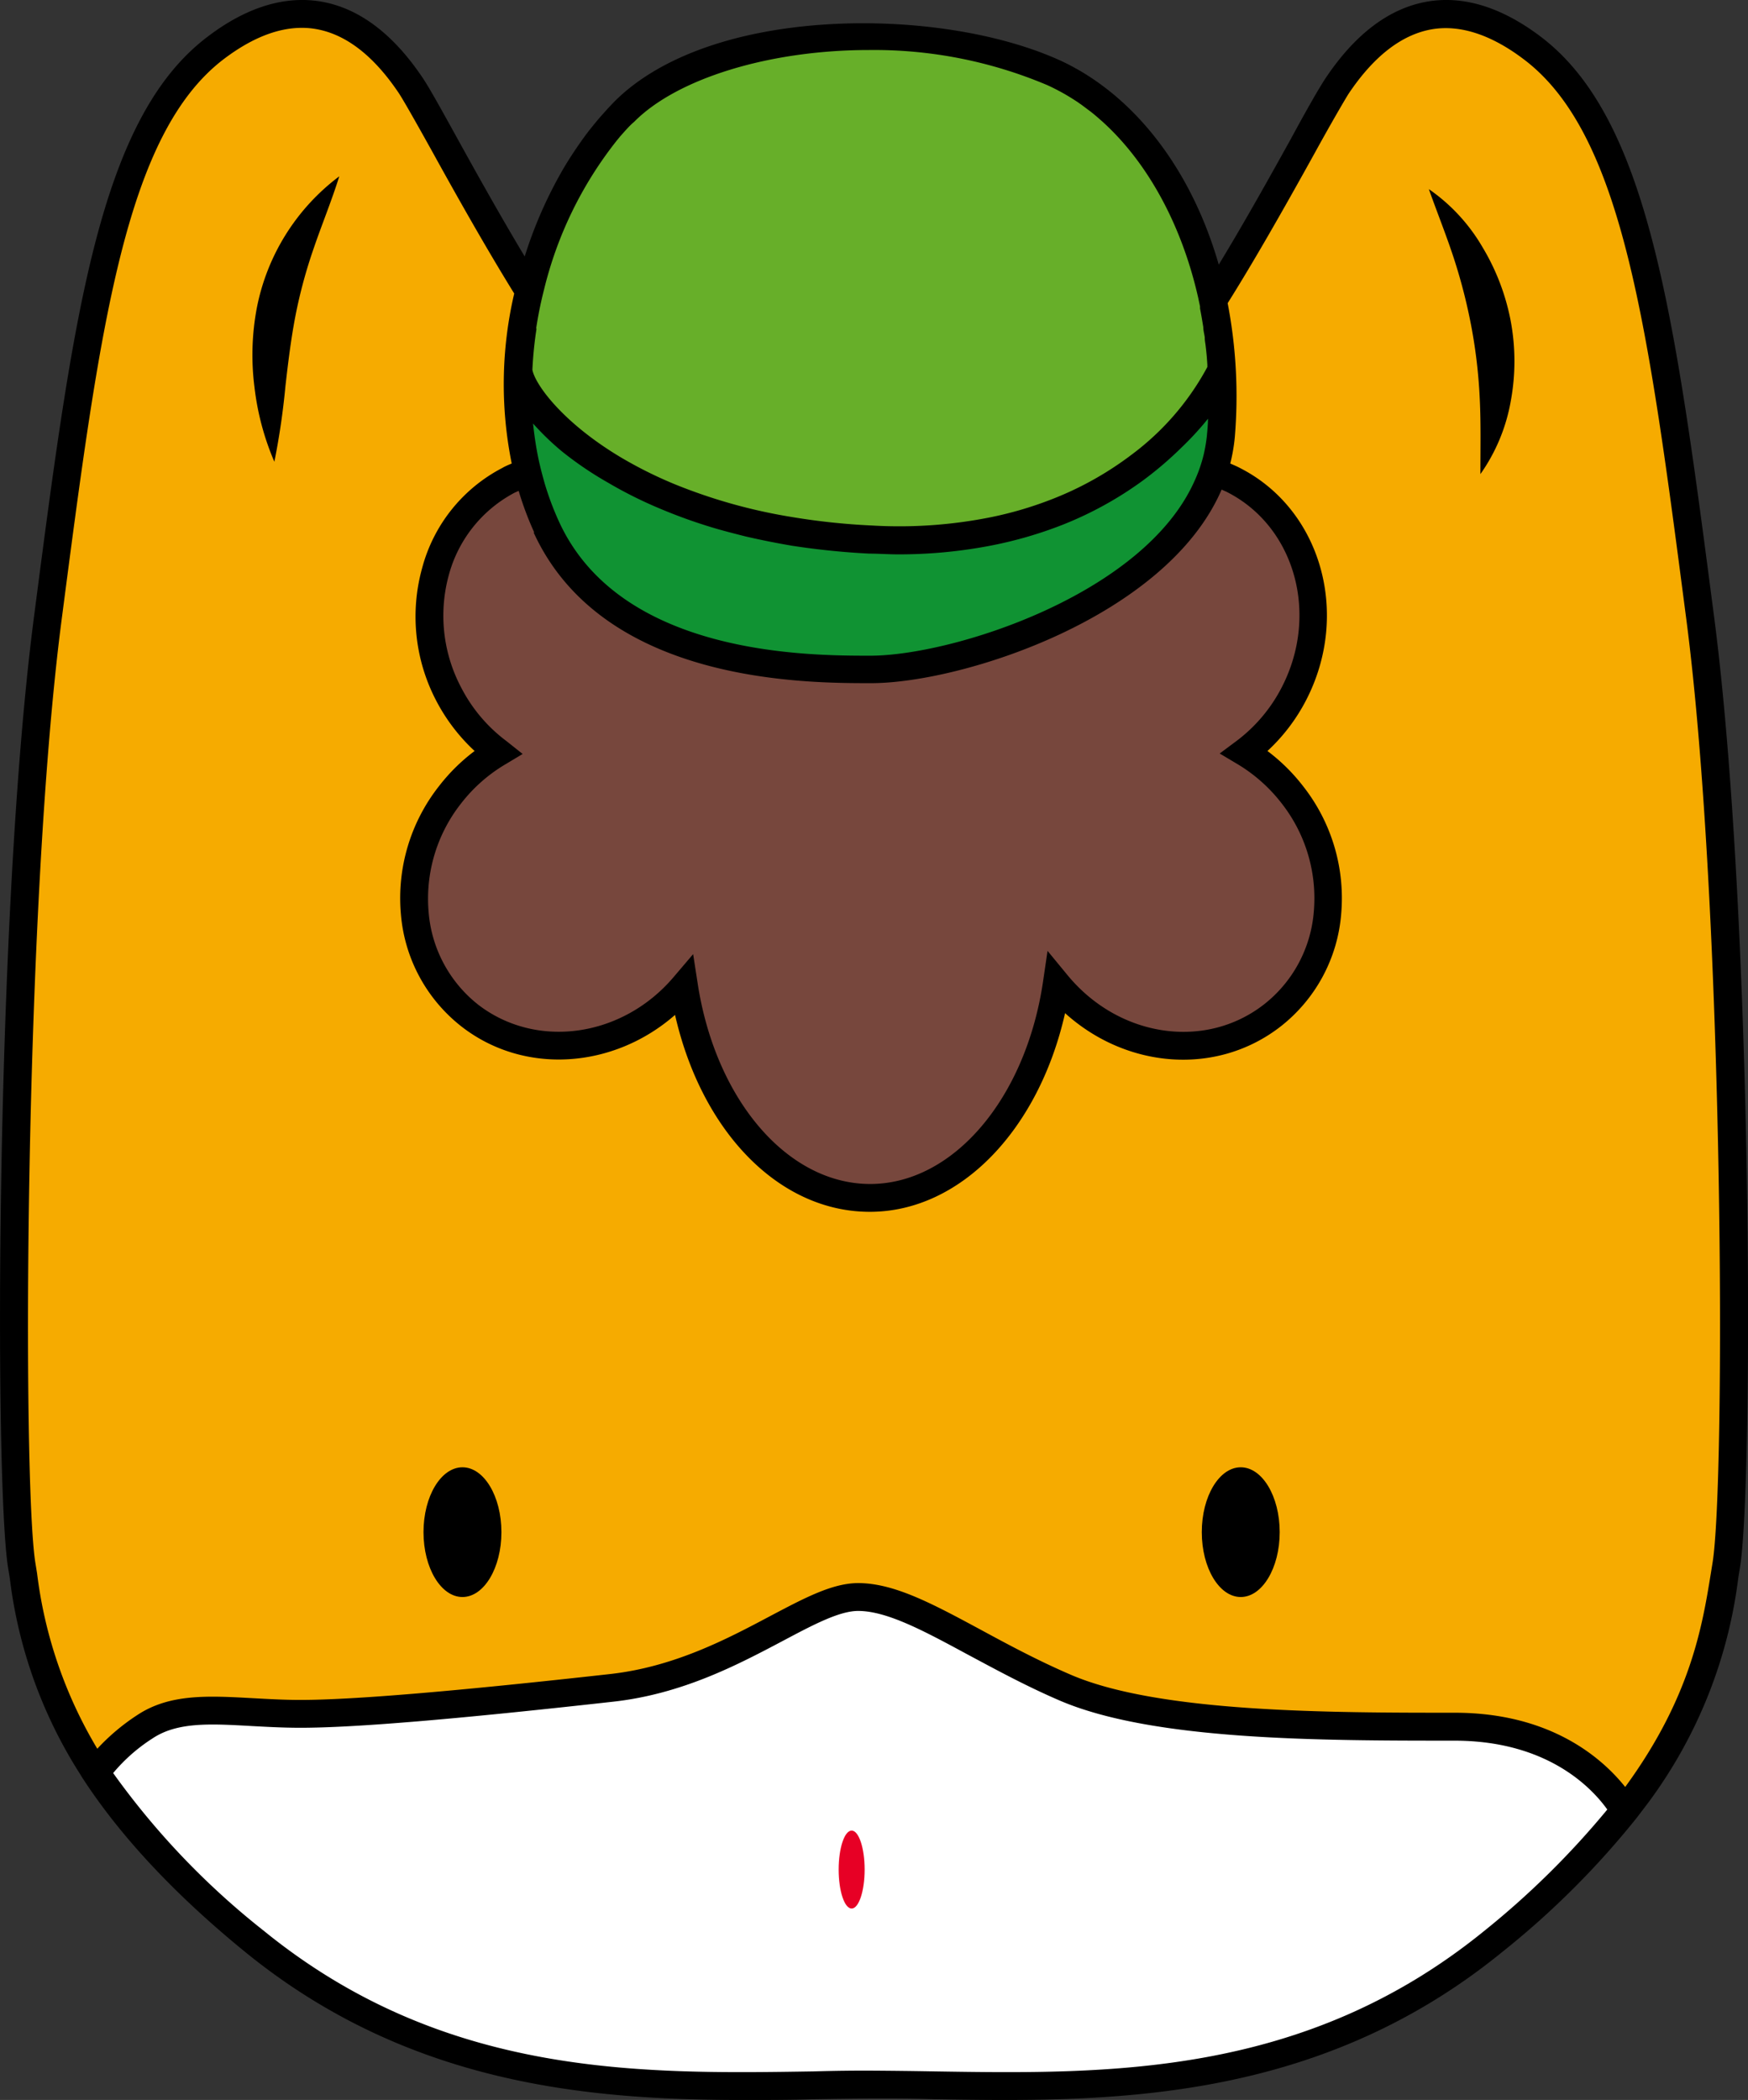 <svg xmlns="http://www.w3.org/2000/svg" viewBox="0 0 188.46 226.3"><rect x="0" y="0" width="188.46" height="226.3" fill="#333333" stroke="none"/><defs><style>.cls-1{fill:#f6ab00;}.cls-2{fill:#77473d;}.cls-3{fill:#109333;}.cls-4{fill:#67af29;}.cls-5{fill:#fff;}.cls-6{fill:#e70025;}</style></defs><title>アセット 2</title><g id="レイヤー_2" data-name="レイヤー 2"><g id="レイヤー_1-2" data-name="レイヤー 1"><path class="cls-1" d="M183.31,66.62c-4.19-32.16-7-53.14-18.18-61.53s-18.18,0-21,4.2-16.79,32.16-22.38,33.56c-5.15,1.28-24.5,1.38-27.55,1.4s-22.4-.12-27.55-1.4c-5.59-1.4-19.57-29.37-22.37-33.56s-9.79-12.59-21-4.2S9.35,34.46,5.15,66.62,1,160.32,2.36,168.71c.87,5.24,1.74,12.67,7.74,21.94,3.6,5.57,9,11.79,17.43,18.61,22.22,18.05,47.18,15.42,66.7,15.38s44.49,2.67,66.71-15.38a89.28,89.28,0,0,0,14.41-14.37c8.75-11.26,9.75-20.16,10.76-26.18C187.51,160.32,187.51,98.78,183.31,66.62Z"/><path class="cls-2" d="M139.35,85.64a18.58,18.58,0,0,0-5.15-4.58,18.48,18.48,0,0,0,5.33-6.3c4.43-8.58,1.54-18.89-6.46-23-7.8-4-70.25-4.14-78.24,0s-10.89,14.44-6.46,23a18.48,18.48,0,0,0,5.33,6.3,18.58,18.58,0,0,0-5.15,4.58c-5.92,7.64-4.94,18.3,2.19,23.81,6.89,5.34,17,3.87,23-3.17,2,13,10.24,22.81,20.07,22.81S112,119.2,113.93,106c6,7.26,16.25,8.83,23.23,3.42S145.26,93.28,139.35,85.64Z"/><path class="cls-3" d="M93.91,72.12c9.79,0,36.36-8.39,37.76-25.17s-5.59-33.57-18.18-39.16S77.13,2.2,67.34,12,52,41.35,59,56.73,86.92,72.12,93.91,72.12Z"/><path class="cls-4" d="M131.75,39.61c-.85-14.12-7.51-27-18.26-31.82C100.91,2.2,77.13,2.2,67.34,12,61,18.34,56.4,28.82,55.88,39.59c-.14,2.92,10.07,17.14,38,18.54S131.83,40.82,131.75,39.61Z"/><path class="cls-5" d="M10.21,191.35c3.59,5.56,9,11.78,17.42,18.61,22.22,18,47.18,15.42,66.71,15.38S138.82,228,161,210a90.2,90.2,0,0,0,14.42-14.36s-4.63-9.51-18.61-9.51-32.17,0-42-4.2-16.78-9.79-22.37-9.79-14,8.39-26.57,9.79-26.57,2.8-33.56,2.8-12.59-1.4-16.78,1.4S10.21,191.35,10.21,191.35Z"/><ellipse cx="133.77" cy="165.11" rx="4.2" ry="6.99"/><ellipse cx="49.86" cy="165.11" rx="4.2" ry="6.99"/><ellipse class="cls-6" cx="91.82" cy="201.47" rx="1.4" ry="4.2"/><path d="M154.05,20.38a19.55,19.55,0,0,1,5.77,6.23,24.19,24.19,0,0,1,3.06,8,23.62,23.62,0,0,1,0,8.63,19.48,19.48,0,0,1-3.27,7.85c0-2.86.06-5.5-.07-8.1a55.93,55.93,0,0,0-.87-7.6A59.28,59.28,0,0,0,156.8,28C156,25.52,155,23.05,154.05,20.38Z"/><path d="M36.58,19c-.85,2.71-1.88,5.19-2.72,7.65a53.4,53.4,0,0,0-2,7.35c-.48,2.48-.79,5-1.09,7.65a78.23,78.23,0,0,1-1.19,8.11,28.66,28.66,0,0,1-2.15-8.09,27.26,27.26,0,0,1,.26-8.49A23.29,23.29,0,0,1,36.58,19Z"/><path d="M184.8,66.43c-4.22-32.35-7-53.72-18.77-62.54C161.86.76,157.77-.49,153.9.17c-4.1.7-7.8,3.49-11,8.28-.7,1.06-2,3.33-3.71,6.49-1.85,3.33-4.77,8.61-7.79,13.58-2.7-9.38-8.1-17-15.27-21.07l-.19-.1c-.6-.34-1.22-.65-1.85-.93-6.56-2.92-15.84-4.34-24.82-3.8-10.08.61-18.25,3.56-23,8.3-.38.39-.75.78-1.11,1.19l-.35.39c-.26.29-.51.6-.76.9l-.34.42c-.35.44-.68.88-1,1.33l-.08.12c-.31.43-.61.88-.91,1.33l-.24.37c-.27.42-.53.85-.79,1.29l-.12.21a46.62,46.62,0,0,0-4,9.17c-2.82-4.7-5.52-9.57-7.25-12.7s-3-5.43-3.71-6.49c-3.2-4.79-6.9-7.58-11-8.28-3.88-.66-8,.59-12.14,3.72C10.67,12.71,7.88,34.08,3.67,66.43-.52,98.55-.61,160,.88,169l.18,1.1a50.5,50.5,0,0,0,7.58,21.09l.2.33c4.11,6.35,10.07,12.72,17.74,18.95C44.08,224.64,63.4,226.3,80.1,226.3c2.62,0,5.17,0,7.65-.08q3.33-.06,6.48-.08c2.1,0,4.27,0,6.49.08,18.23.29,40.92.65,61.16-15.8a91.88,91.88,0,0,0,14.65-14.61l.43-.57a51.2,51.2,0,0,0,10.45-25.19l.18-1.1C189.07,160,189,98.55,184.8,66.43Zm-127-31a42.2,42.2,0,0,1,.85-4.2,41.67,41.67,0,0,1,7.86-16.1l.38-.46.47-.53c.33-.36.66-.72,1-1C73,8.44,83,5.39,93.69,5.39a47.92,47.92,0,0,1,19.19,3.77c.54.24,1.06.51,1.58.79l.32.18c.47.27.93.56,1.39.86l.47.33,1,.75c.29.23.58.47.86.72s.36.31.54.48c4.84,4.46,8.42,11.16,10.15,18.85.06.3.13.6.19.9,0,.07,0,.15,0,.22.13.66.24,1.32.35,2,0,.37.11.74.16,1.11v.07c0,.3.07.59.1.89.08.65.14,1.31.18,2,0,.08,0,.16,0,.24A28.77,28.77,0,0,1,122,49a35.47,35.47,0,0,1-8.83,4.89,39.83,39.83,0,0,1-6.26,1.83A50.17,50.17,0,0,1,94,56.63a72.73,72.73,0,0,1-8.78-.94A58,58,0,0,1,72.79,52.2a45.54,45.54,0,0,1-5.85-2.91c-6.35-3.79-9.27-7.91-9.54-9.44A41.58,41.58,0,0,1,57.85,35.39Zm72.44,9.67c0,.58-.06,1.17-.11,1.76a16.63,16.63,0,0,1-.36,2.15,15.79,15.79,0,0,1-1,2.86c-5.49,12.24-26.12,18.79-34.94,18.79-6.68,0-27,0-33.59-14.51a30.9,30.9,0,0,1-1.56-4.21c-.28-1-.52-1.94-.71-2.91-.22-1.13-.38-2.26-.5-3.39a29,29,0,0,0,3.11,3A37.52,37.52,0,0,0,65.53,52a46.37,46.37,0,0,0,5.86,2.91,56.41,56.41,0,0,0,6,2.11c1,.28,2,.54,3,.79q2.42.56,5,1a81.82,81.82,0,0,0,8.34.85c1,0,2.07.08,3.08.08a52.41,52.41,0,0,0,9.68-.88,44.37,44.37,0,0,0,8.18-2.35,39,39,0,0,0,8.5-4.69,38.33,38.33,0,0,0,3.84-3.23l.62-.6A32.7,32.7,0,0,0,130.29,45.06Zm-72.7,12.3C65,73.62,86.76,73.62,93.91,73.62c9.81,0,31.85-7.08,37.8-20.86.23.11.45.19.67.31,7.26,3.75,9.86,13.17,5.81,21a16.9,16.9,0,0,1-4.89,5.79l-1.8,1.34,1.93,1.15a17.13,17.13,0,0,1,4.74,4.21,16.57,16.57,0,0,1,3.48,11.65,14.12,14.12,0,0,1-5.4,10.05c-6.35,4.92-15.64,3.52-21.16-3.18l-2.15-2.61-.49,3.34c-1.88,12.62-9.71,21.78-18.63,21.78s-16.65-9.06-18.59-21.54l-.5-3.23-2.12,2.49c-5.52,6.48-14.73,7.78-21,3a14.12,14.12,0,0,1-5.4-10.05,16.57,16.57,0,0,1,3.48-11.65,17,17,0,0,1,4.74-4.21l1.92-1.15L54.6,79.86a16.79,16.79,0,0,1-4.89-5.79A16.56,16.56,0,0,1,48.38,62a14.2,14.2,0,0,1,7.13-8.92l.41-.18A34.53,34.53,0,0,0,57.59,57.36ZM12.2,191.07a18.56,18.56,0,0,1,4.24-3.73c2.67-1.78,6.18-1.59,10.62-1.34,1.69.09,3.44.19,5.33.19,5.78,0,16.49-.89,33.72-2.81,7.48-.83,13.46-4,18.27-6.54,3.28-1.74,6.11-3.24,8.14-3.24,3.11,0,7.11,2.16,11.74,4.66,3,1.6,6.3,3.41,10,5,10.08,4.32,28.08,4.32,42.55,4.32,9.94,0,14.75,5,16.48,7.42A91.33,91.33,0,0,1,160,208.1c-19.4,15.75-40.56,15.41-59.23,15.12q-3.35-.06-6.53-.08t-6.53.08c-18.67.29-39.83.63-59.23-15.12A83.43,83.43,0,0,1,12.2,191.07Zm172.43-22.61-.18,1.11c-.92,5.68-2.18,13.36-9.23,23-2.45-3.07-8-8-18.37-8-13.45,0-31.86,0-41.37-4.08-3.61-1.55-6.89-3.32-9.79-4.89-5.2-2.8-9.3-5-13.17-5-2.77,0-5.76,1.59-9.55,3.59-4.58,2.43-10.28,5.44-17.19,6.21-16.88,1.88-27.8,2.79-33.39,2.79-1.81,0-3.51-.1-5.16-.19-4.8-.26-8.95-.5-12.46,1.84a22.73,22.73,0,0,0-4.28,3.61A48.13,48.13,0,0,1,4,169.57l-.18-1.11C2.41,159.89,2.58,98,6.64,66.82c4.12-31.6,6.84-52.47,17.59-60.53C27.15,4.1,29.94,3,32.54,3a8.51,8.51,0,0,1,1.52.13c3.25.56,6.28,2.91,9,7,.63,1,1.93,3.3,3.58,6.27,3.31,6,6.23,11.08,8.8,15.23a43,43,0,0,0-.27,18.32c-.35.15-.7.29-1,.47a17.1,17.1,0,0,0-8.65,10.77A19.54,19.54,0,0,0,47,75.45a19.9,19.9,0,0,0,4.17,5.48,20.07,20.07,0,0,0-3.85,3.8,19.51,19.51,0,0,0-4.1,13.75,17.14,17.14,0,0,0,6.56,12.16c6.75,5.23,16.36,4.54,23-1.27,2.88,12.63,11.24,21.22,21,21.22s18.21-8.84,21.05-21.41c6.64,6,16.34,6.78,23.21,1.46a17.14,17.14,0,0,0,6.56-12.16,19.51,19.51,0,0,0-4.1-13.75,20.07,20.07,0,0,0-3.85-3.8,19.9,19.9,0,0,0,4.17-5.48c4.81-9.3,1.62-20.54-7.1-25-.35-.19-.72-.34-1.08-.5a18.71,18.71,0,0,0,.49-2.84,53,53,0,0,0-.77-14.44c2.72-4.33,5.84-9.77,9.42-16.24,1.65-3,3-5.32,3.58-6.27,2.72-4.08,5.75-6.43,9-7,3-.52,6.34.54,9.83,3.16C175,14.35,177.7,35.22,181.82,66.82,185.88,98,186.06,159.89,184.63,168.46Z"/></g></g></svg>